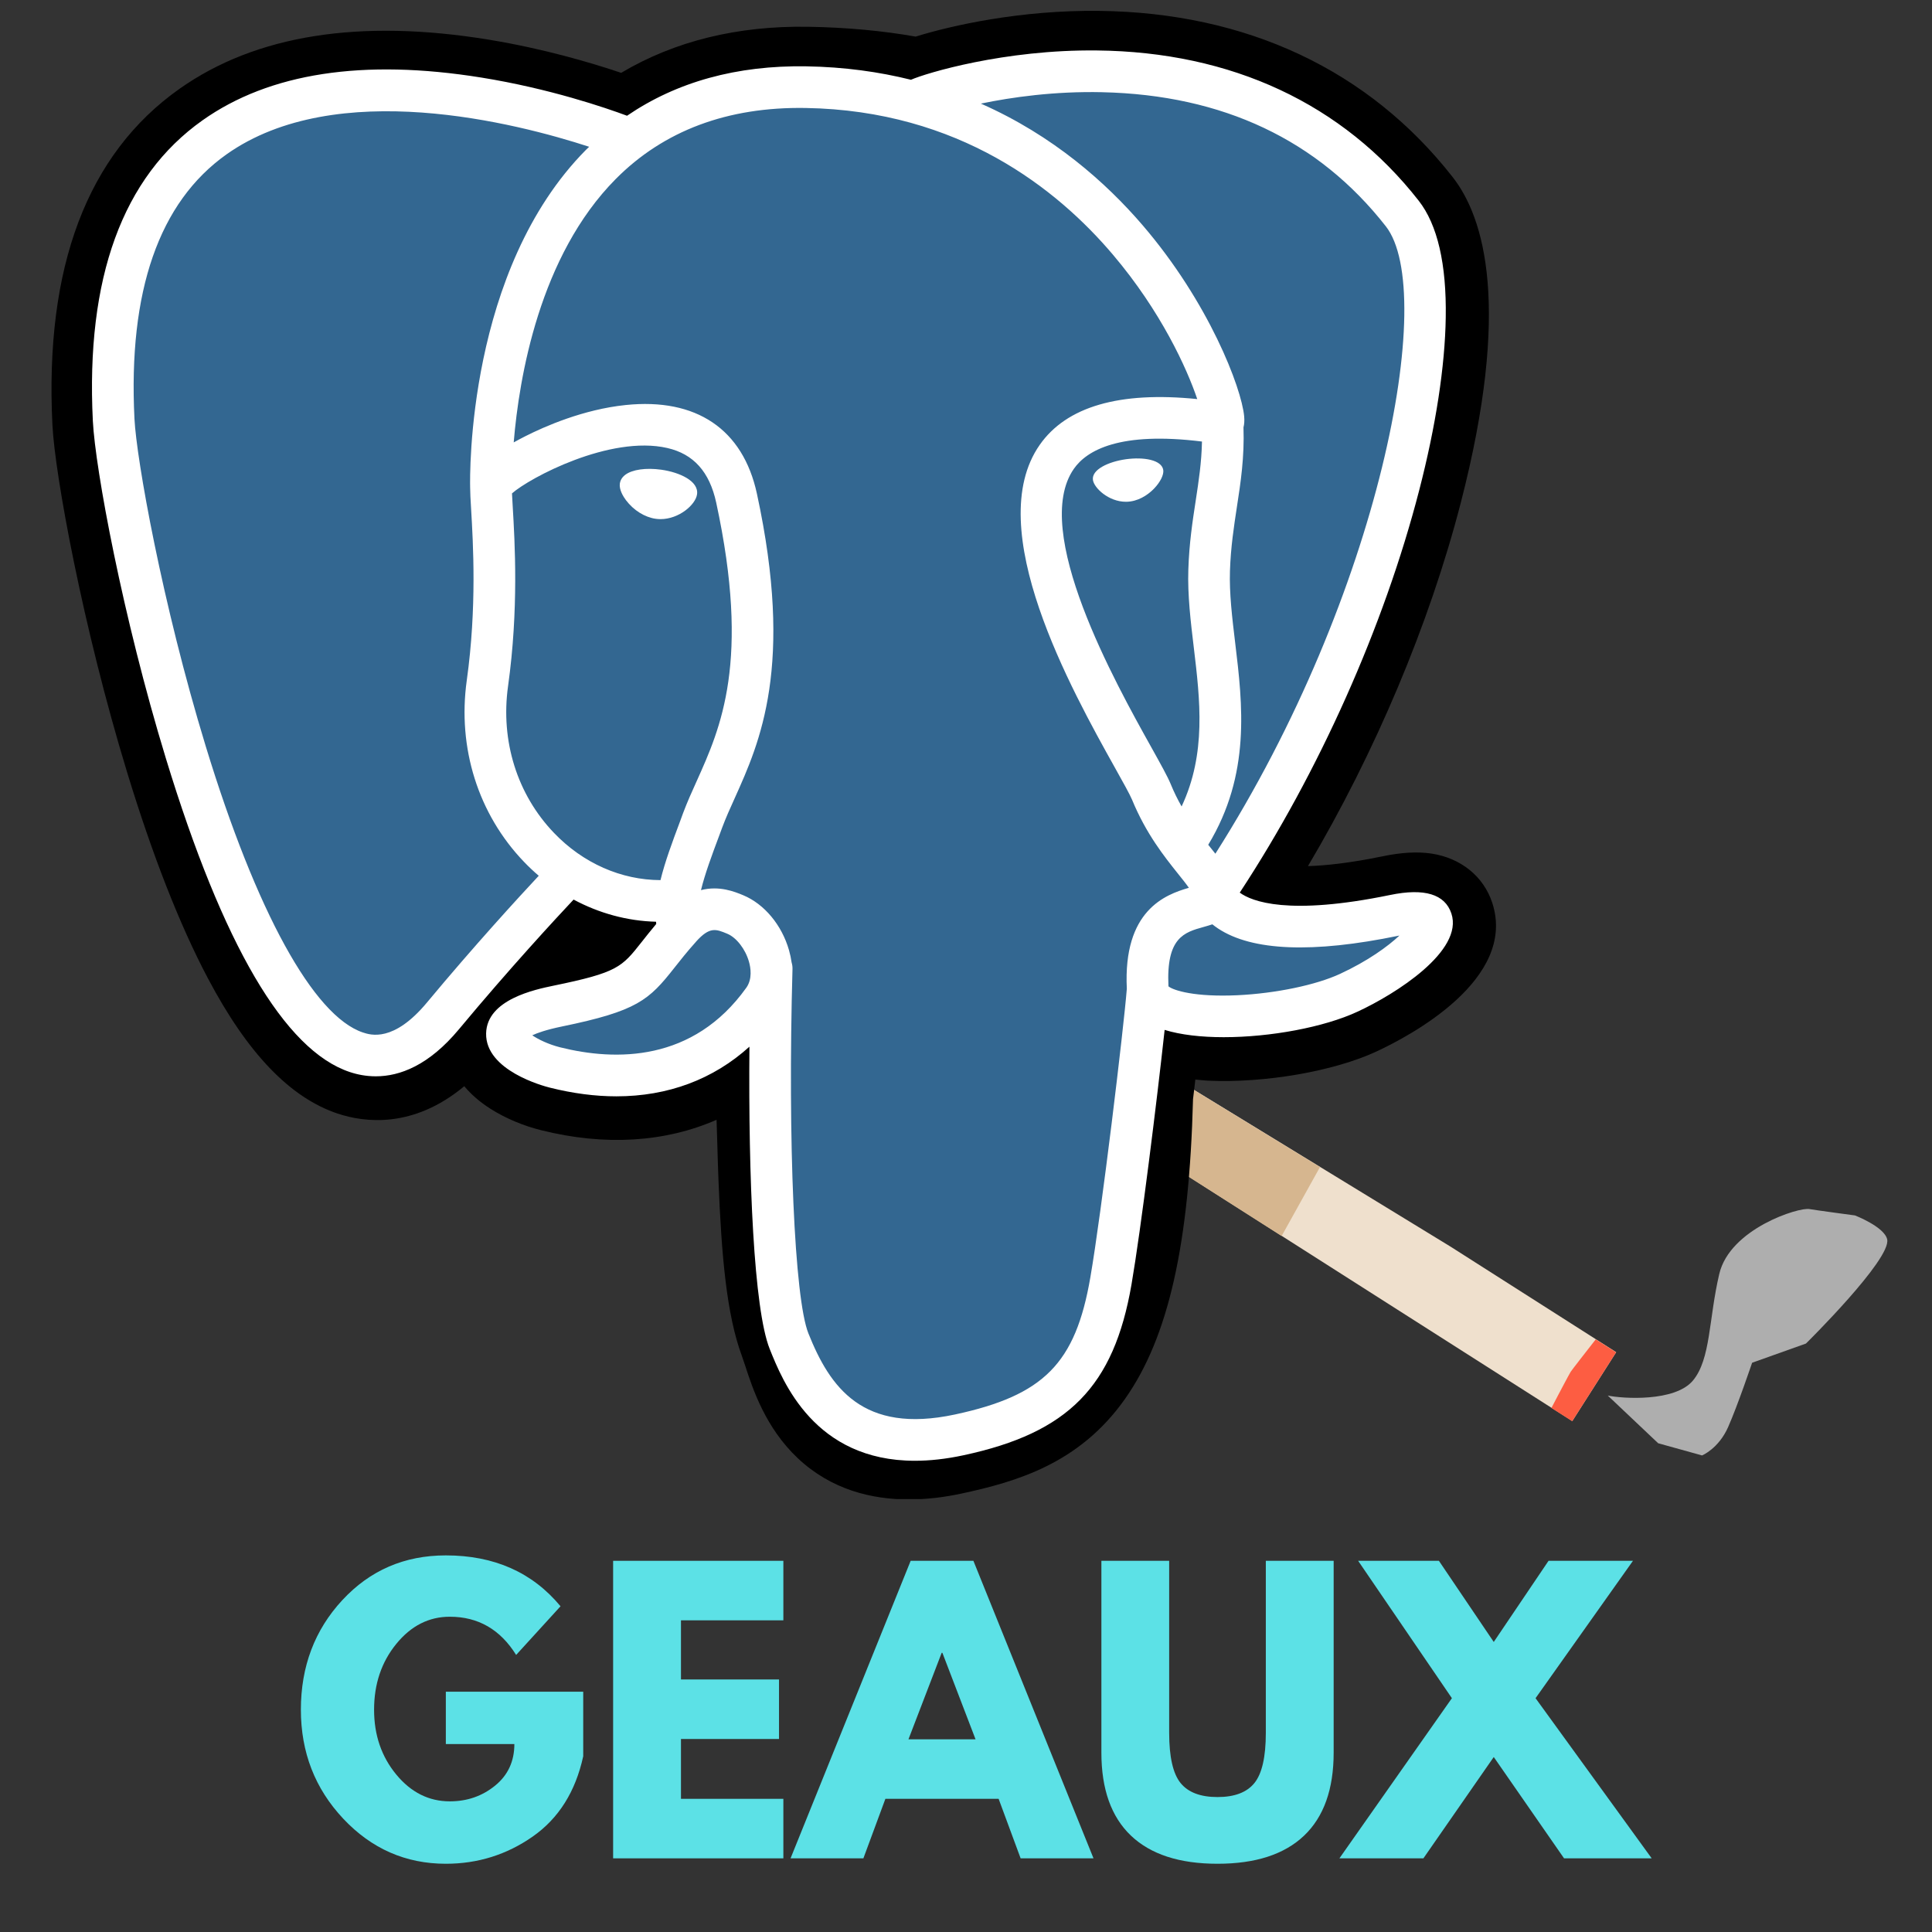 <svg xmlns="http://www.w3.org/2000/svg" xmlns:xlink="http://www.w3.org/1999/xlink" width="750" zoomAndPan="magnify" viewBox="0 0 562.5 562.5" height="750" preserveAspectRatio="xMidYMid meet" version="1.0"><rect x="0" y="0" width="562.5" height="562.5" fill="#333333" stroke="none"/><defs><g/><clipPath id="736aaeaabd"><path d="M 312 303 L 471 303 L 471 414 L 312 414 Z M 312 303 " clip-rule="nonzero"/></clipPath><clipPath id="4888cae56b"><path d="M 364.691 239.859 L 554.438 360.773 L 502.441 442.367 L 312.695 321.449 Z M 364.691 239.859 " clip-rule="nonzero"/></clipPath><clipPath id="f67de3db99"><path d="M 364.691 239.859 L 554.438 360.773 L 502.441 442.367 L 312.695 321.449 Z M 364.691 239.859 " clip-rule="nonzero"/></clipPath><clipPath id="fa6c54569f"><path d="M 364.691 239.859 L 554.438 360.773 L 502.441 442.367 L 312.695 321.449 Z M 364.691 239.859 " clip-rule="nonzero"/></clipPath><clipPath id="86055c3465"><path d="M 312 303 L 385 303 L 385 360 L 312 360 Z M 312 303 " clip-rule="nonzero"/></clipPath><clipPath id="7582bbf344"><path d="M 364.691 239.859 L 554.438 360.773 L 502.441 442.367 L 312.695 321.449 Z M 364.691 239.859 " clip-rule="nonzero"/></clipPath><clipPath id="995f0633a4"><path d="M 364.691 239.859 L 554.438 360.773 L 502.441 442.367 L 312.695 321.449 Z M 364.691 239.859 " clip-rule="nonzero"/></clipPath><clipPath id="7a1f0a9149"><path d="M 364.691 239.859 L 554.438 360.773 L 502.441 442.367 L 312.695 321.449 Z M 364.691 239.859 " clip-rule="nonzero"/></clipPath><clipPath id="306ea7db15"><path d="M 451 389 L 471 389 L 471 414 L 451 414 Z M 451 389 " clip-rule="nonzero"/></clipPath><clipPath id="9c4757c7e0"><path d="M 364.691 239.859 L 554.438 360.773 L 502.441 442.367 L 312.695 321.449 Z M 364.691 239.859 " clip-rule="nonzero"/></clipPath><clipPath id="05e4679fad"><path d="M 364.691 239.859 L 554.438 360.773 L 502.441 442.367 L 312.695 321.449 Z M 364.691 239.859 " clip-rule="nonzero"/></clipPath><clipPath id="65c134146e"><path d="M 364.691 239.859 L 554.438 360.773 L 502.441 442.367 L 312.695 321.449 Z M 364.691 239.859 " clip-rule="nonzero"/></clipPath><clipPath id="dd0854cabc"><path d="M 468 351 L 550 351 L 550 424 L 468 424 Z M 468 351 " clip-rule="nonzero"/></clipPath><clipPath id="dab18499b8"><path d="M 364.691 239.859 L 554.438 360.773 L 502.441 442.367 L 312.695 321.449 Z M 364.691 239.859 " clip-rule="nonzero"/></clipPath><clipPath id="ef2f734920"><path d="M 364.691 239.859 L 554.438 360.773 L 502.441 442.367 L 312.695 321.449 Z M 364.691 239.859 " clip-rule="nonzero"/></clipPath><clipPath id="1853be6654"><path d="M 364.691 239.859 L 554.438 360.773 L 502.441 442.367 L 312.695 321.449 Z M 364.691 239.859 " clip-rule="nonzero"/></clipPath><clipPath id="e16af9f859"><path d="M 14 3 L 436 3 L 436 436.461 L 14 436.461 Z M 14 3 " clip-rule="nonzero"/></clipPath></defs><g clip-path="url(#736aaeaabd)"><g clip-path="url(#4888cae56b)"><g clip-path="url(#f67de3db99)"><g clip-path="url(#fa6c54569f)"><path fill="#efe0cd" d="M 470.523 393.73 L 457.77 413.742 L 367.66 356.316 L 312.766 321.336 L 324.387 303.102 L 422.367 362.984 L 470.551 393.688 Z M 470.523 393.73 " fill-opacity="1" fill-rule="nonzero"/></g></g></g></g><g clip-path="url(#86055c3465)"><g clip-path="url(#7582bbf344)"><g clip-path="url(#995f0633a4)"><g clip-path="url(#7a1f0a9149)"><path fill="#d6b68f" d="M 373.145 359.871 L 367.637 356.359 L 312.742 321.379 L 324.359 303.145 L 384.316 339.781 Z M 373.145 359.871 " fill-opacity="1" fill-rule="nonzero"/></g></g></g></g><g clip-path="url(#306ea7db15)"><g clip-path="url(#9c4757c7e0)"><g clip-path="url(#05e4679fad)"><g clip-path="url(#65c134146e)"><path fill="#fd5d42" d="M 470.523 393.73 L 464.598 389.953 C 462.41 392.746 457.629 398.883 457.312 399.379 C 456.891 400.039 453.566 406.352 453.566 406.352 L 451.695 409.926 L 457.746 413.781 Z M 470.523 393.73 " fill-opacity="1" fill-rule="nonzero"/></g></g></g></g><g clip-path="url(#dd0854cabc)"><g clip-path="url(#dab18499b8)"><g clip-path="url(#ef2f734920)"><g clip-path="url(#1853be6654)"><path fill="#aeaeae" d="M 468.098 406.312 C 472.461 407.23 487.684 408.211 492.898 401.945 C 498.117 395.676 497.457 384.094 500.566 370.902 C 503.672 357.707 523.844 351.379 526.867 352.027 C 527.945 352.25 540.078 353.875 540.078 353.875 C 540.078 353.875 548.633 357.176 549.449 360.836 C 550.73 366.594 525.805 391.172 525.805 391.172 L 510.125 396.762 C 510.125 396.762 505.93 409.199 503.137 415.5 C 500.344 421.801 495.551 423.746 495.551 423.746 L 482.781 420.203 Z M 468.098 406.312 " fill-opacity="1" fill-rule="nonzero"/></g></g></g></g><g clip-path="url(#e16af9f859)"><path fill="#000000" d="M 434.445 262.785 C 431.91 255.129 425.289 249.797 416.727 248.512 C 412.691 247.918 408.066 248.168 402.598 249.301 C 393.062 251.262 385.984 252.02 380.812 252.168 C 400.309 219.262 416.168 181.746 425.289 146.434 C 440.047 89.332 432.156 63.32 422.938 51.555 C 398.562 20.41 362.977 3.68 320.062 3.168 C 297.172 2.887 277.066 7.406 266.594 10.656 C 256.828 8.934 246.32 7.973 235.32 7.797 C 214.668 7.465 196.422 11.965 180.844 21.211 C 172.211 18.293 158.363 14.184 142.371 11.559 C 104.754 5.383 74.438 10.195 52.262 25.855 C 25.41 44.812 12.965 77.754 15.266 123.762 C 15.996 138.371 24.172 182.816 37.043 224.957 C 44.438 249.188 52.328 269.301 60.488 284.758 C 72.059 306.684 84.441 319.59 98.34 324.23 C 106.133 326.816 120.289 328.645 135.176 316.25 C 137.062 318.52 139.582 320.793 142.922 322.898 C 147.164 325.582 152.355 327.77 157.539 329.055 C 176.215 333.73 193.707 332.562 208.625 326.027 C 208.727 328.676 208.789 331.211 208.855 333.402 C 208.957 336.957 209.055 340.43 209.188 343.688 C 210.059 365.695 211.559 382.816 216.004 394.801 C 216.25 395.457 216.582 396.461 216.926 397.516 C 219.133 404.297 222.836 415.656 232.258 424.543 C 242.023 433.746 253.828 436.559 264.633 436.559 C 270.051 436.559 275.223 435.852 279.766 434.883 C 295.938 431.426 314.301 426.141 327.59 407.227 C 340.152 389.352 346.246 362.438 347.348 320 C 347.496 318.801 347.629 317.664 347.762 316.562 C 347.844 315.836 347.926 315.078 348.023 314.324 L 350.988 314.586 L 351.746 314.637 C 368.215 315.395 388.355 311.902 400.723 306.156 C 410.504 301.613 441.824 285.09 434.445 262.785 " fill-opacity="1" fill-rule="nonzero"/></g><path fill="#336791" d="M 406.285 267.113 C 357.312 277.219 353.938 260.645 353.938 260.645 C 405.645 183.938 427.266 86.586 408.609 62.77 C 357.723 -2.23 269.621 28.508 268.156 29.305 L 267.68 29.391 C 258.012 27.383 247.176 26.188 235.008 25.988 C 212.844 25.625 196.047 31.793 183.281 41.465 C 183.281 41.465 26.133 -23.25 33.441 122.852 C 34.996 153.934 78.012 358.027 129.312 296.383 C 148.066 273.848 166.184 254.785 166.184 254.785 C 175.184 260.762 185.949 263.805 197.246 262.719 L 198.121 261.961 C 197.855 264.762 197.973 267.512 198.48 270.754 C 185.258 285.5 189.145 288.102 162.723 293.535 C 135.988 299.047 151.695 308.844 161.949 311.41 C 174.379 314.523 203.145 318.918 222.574 291.723 L 221.801 294.836 C 226.973 298.984 230.609 321.797 230 342.488 C 229.391 363.18 228.98 377.387 233.062 388.48 C 237.148 399.574 241.215 424.531 275.945 417.09 C 304.961 410.883 320.012 394.77 322.105 367.887 C 323.586 348.793 326.945 351.609 327.16 334.539 L 329.844 326.441 C 332.957 300.547 330.34 292.184 348.223 296.07 L 352.57 296.465 C 365.727 297.059 382.953 294.34 393.062 289.648 C 414.832 279.543 427.746 262.688 406.27 267.113 L 406.285 267.113 " fill-opacity="1" fill-rule="nonzero"/><path fill="#ffffff" d="M 192.488 136.75 C 188.074 136.137 184.074 136.707 182.047 138.238 C 180.91 139.098 180.566 140.094 180.465 140.781 C 180.219 142.602 181.488 144.613 182.262 145.648 C 184.484 148.586 187.73 150.605 190.922 151.047 C 191.402 151.113 191.863 151.145 192.309 151.145 C 197.66 151.145 202.516 146.984 202.945 143.914 C 203.488 140.07 197.891 137.504 192.488 136.75 " fill-opacity="1" fill-rule="nonzero"/><path fill="#ffffff" d="M 338.688 136.875 C 338.258 133.859 332.906 133 327.801 133.707 C 322.73 134.418 317.789 136.711 318.203 139.73 C 318.531 142.082 322.781 146.09 327.801 146.09 C 328.23 146.09 328.66 146.062 329.086 146 C 332.43 145.535 334.898 143.41 336.07 142.184 C 337.848 140.312 338.867 138.227 338.688 136.875 " fill-opacity="1" fill-rule="nonzero"/><path fill="#ffffff" d="M 422.574 265.977 C 420.711 260.332 414.703 258.504 404.707 260.578 C 375.062 266.684 364.441 262.453 360.953 259.887 C 384.008 224.793 402.961 182.371 413.188 142.785 C 418.043 124.039 420.711 106.625 420.926 92.434 C 421.172 76.855 418.523 65.41 413.039 58.418 C 390.973 30.227 358.582 15.105 319.371 14.691 C 292.414 14.387 269.641 21.285 265.227 23.223 C 255.938 20.914 245.793 19.492 234.762 19.312 C 214.523 18.984 197.031 23.828 182.559 33.699 C 176.262 31.359 160.004 25.781 140.121 22.578 C 105.75 17.047 78.438 21.238 58.949 35.039 C 35.691 51.512 24.953 80.953 27.031 122.543 C 27.734 136.539 35.711 179.59 48.297 220.809 C 64.867 275.082 82.879 305.797 101.832 312.117 C 104.047 312.859 106.609 313.367 109.426 313.367 C 116.34 313.367 124.816 310.258 133.633 299.656 C 148.281 282.043 161.957 267.277 167 261.91 C 174.449 265.91 182.641 268.148 191.008 268.363 C 191.023 268.594 191.039 268.809 191.055 269.023 C 189.375 271.016 188.008 272.758 186.824 274.258 C 181.027 281.613 179.824 283.145 161.152 286.98 C 155.844 288.086 141.738 290.98 141.531 300.875 C 141.309 311.672 158.203 316.199 160.129 316.676 C 166.84 318.355 173.301 319.195 179.461 319.195 C 194.465 319.195 207.656 314.273 218.195 304.742 C 217.863 343.227 219.477 381.172 224.09 392.727 C 227.875 402.191 237.133 425.301 266.363 425.301 C 270.645 425.301 275.371 424.809 280.559 423.688 C 311.055 417.152 324.293 403.688 329.434 373.977 C 332.168 358.109 336.875 320.184 339.082 299.855 C 343.758 301.301 349.77 301.977 356.273 301.977 C 369.828 301.977 385.473 299.098 395.27 294.535 C 406.305 289.434 426.18 276.875 422.574 265.977 Z M 349.953 128.555 C 349.836 134.559 349.012 140.008 348.141 145.695 C 347.203 151.816 346.23 158.141 345.984 165.82 C 345.734 173.285 346.676 181.055 347.578 188.578 C 349.391 203.754 351.27 219.375 344.023 234.801 C 342.887 232.793 341.801 230.621 340.812 228.199 C 339.906 226.012 337.945 222.504 335.246 217.648 C 324.707 198.77 300.039 154.527 312.668 136.477 C 316.422 131.105 325.973 125.578 349.953 128.555 Z M 320.887 26.848 C 356.027 27.625 383.809 40.762 403.488 65.895 C 418.57 85.172 401.957 172.891 353.855 248.559 C 353.375 247.949 352.898 247.34 352.387 246.715 C 352.191 246.469 351.992 246.203 351.777 245.957 C 364.211 225.43 361.793 205.137 359.617 187.125 C 358.73 179.734 357.891 172.758 358.102 166.207 C 358.332 159.258 359.254 153.301 360.129 147.539 C 361.23 140.441 362.336 133.094 362.039 124.434 C 362.27 123.527 362.352 122.453 362.234 121.18 C 361.445 112.875 351.961 88.02 332.629 65.523 C 322.055 53.219 306.641 39.449 285.578 30.164 C 294.637 28.285 307.02 26.535 320.887 26.844 Z M 124.297 291.898 C 114.578 303.57 107.871 301.332 105.664 300.609 C 91.285 295.801 74.605 265.43 59.898 217.266 C 47.172 175.586 39.734 133.688 39.148 121.934 C 37.289 84.77 46.301 58.871 65.938 44.949 C 97.891 22.301 150.426 35.855 171.535 42.734 C 171.23 43.031 170.914 43.312 170.617 43.617 C 135.973 78.586 136.797 138.332 136.883 141.984 C 136.879 143.395 136.996 145.391 137.16 148.133 C 137.754 158.184 138.863 176.887 135.902 198.074 C 133.148 217.742 139.219 237.02 152.551 250.914 C 153.93 252.359 155.371 253.711 156.859 254.977 C 150.926 261.332 138.027 275.391 124.297 291.898 Z M 161.312 242.516 C 150.566 231.324 145.684 215.719 147.922 199.754 C 151.051 177.367 149.895 157.883 149.273 147.414 C 149.188 145.949 149.109 144.668 149.066 143.652 C 154.125 139.168 177.578 126.609 194.293 130.438 C 201.934 132.188 206.578 137.379 208.52 146.316 C 218.516 192.574 209.84 211.852 202.871 227.355 C 201.422 230.535 200.074 233.562 198.902 236.676 L 198.016 239.094 C 195.727 245.199 193.617 250.863 192.301 256.246 C 180.871 256.211 169.766 251.34 161.312 242.516 Z M 163.066 304.922 C 159.73 304.082 156.73 302.633 154.969 301.43 C 156.441 300.738 159.059 299.801 163.594 298.863 C 185.566 294.352 188.957 291.16 196.352 281.762 C 198.062 279.605 199.973 277.152 202.641 274.188 L 202.641 274.172 C 206.629 269.727 208.438 270.484 211.73 271.852 C 214.398 272.953 217 276.297 218.055 279.98 C 218.551 281.711 219.109 285.02 217.281 287.586 C 201.801 309.234 179.258 308.969 163.066 304.922 Z M 278.016 411.832 C 251.141 417.578 241.621 403.883 235.363 388.211 C 231.312 378.105 229.32 332.492 230.734 282.121 C 230.754 281.465 230.652 280.805 230.473 280.195 C 230.309 279.027 230.062 277.844 229.715 276.641 C 227.625 269.316 222.52 263.191 216.375 260.641 C 213.938 259.637 209.461 257.777 204.09 259.16 C 205.242 254.434 207.219 249.102 209.379 243.34 L 210.281 240.902 C 211.305 238.172 212.57 235.324 213.938 232.328 C 221.234 216.113 231.23 193.91 220.379 143.754 C 216.309 124.965 202.742 115.789 182.172 117.922 C 169.832 119.195 158.547 124.172 152.918 127.023 C 151.707 127.637 150.602 128.227 149.566 128.805 C 151.137 109.875 157.074 74.496 179.273 52.117 C 193.254 38.023 211.863 31.062 234.555 31.438 C 279.25 32.168 307.902 55.098 324.074 74.203 C 338.023 90.664 345.562 107.25 348.578 116.191 C 325.934 113.891 310.52 118.359 302.715 129.52 C 285.723 153.797 312.004 200.922 324.633 223.555 C 326.957 227.703 328.949 231.293 329.59 232.82 C 333.691 242.781 339.027 249.43 342.914 254.305 C 344.098 255.785 345.27 257.234 346.141 258.484 C 339.273 260.461 326.957 265.035 328.074 287.867 C 327.172 299.324 320.73 352.953 317.453 371.914 C 313.141 396.953 303.918 406.27 278.016 411.832 Z M 390.16 283.539 C 383.145 286.797 371.402 289.234 360.254 289.762 C 347.938 290.336 341.66 288.379 340.195 287.176 C 339.504 272.953 344.789 271.457 350.406 269.891 C 351.277 269.645 352.152 269.398 352.977 269.117 C 353.484 269.531 354.062 269.941 354.672 270.352 C 364.566 276.887 382.238 277.594 407.152 272.441 C 407.254 272.426 407.352 272.41 407.434 272.395 C 404.074 275.539 398.328 279.75 390.16 283.539 Z M 390.16 283.539 " fill-opacity="1" fill-rule="nonzero"/><g fill="#5ce1e6" fill-opacity="1"><g transform="translate(85.179, 541.054)"><g><path d="M 84.625 -48.516 L 84.625 -29.719 C 82.383 -19.426 77.484 -11.633 69.922 -6.344 C 62.367 -1.062 53.938 1.578 44.625 1.578 C 32.938 1.578 22.977 -2.797 14.75 -11.547 C 6.531 -20.297 2.422 -30.867 2.422 -43.266 C 2.422 -55.859 6.441 -66.492 14.484 -75.172 C 22.535 -83.859 32.582 -88.203 44.625 -88.203 C 58.695 -88.203 69.828 -83.266 78.016 -73.391 L 65.094 -59.219 C 60.477 -66.633 54.039 -70.344 45.781 -70.344 C 39.688 -70.344 34.488 -67.703 30.188 -62.422 C 25.883 -57.141 23.734 -50.754 23.734 -43.266 C 23.734 -35.91 25.883 -29.625 30.188 -24.406 C 34.488 -19.195 39.688 -16.594 45.781 -16.594 C 50.82 -16.594 55.211 -18.113 58.953 -21.156 C 62.703 -24.195 64.578 -28.238 64.578 -33.281 L 44.625 -33.281 L 44.625 -48.516 Z M 84.625 -48.516 "/></g></g></g><g fill="#5ce1e6" fill-opacity="1"><g transform="translate(172.215, 541.054)"><g><path d="M 55.859 -86.625 L 55.859 -69.297 L 26.047 -69.297 L 26.047 -52.078 L 54.594 -52.078 L 54.594 -34.75 L 26.047 -34.75 L 26.047 -17.328 L 55.859 -17.328 L 55.859 0 L 6.297 0 L 6.297 -86.625 Z M 55.859 -86.625 "/></g></g></g><g fill="#5ce1e6" fill-opacity="1"><g transform="translate(233.108, 541.054)"><g><path d="M 50.297 -86.625 L 85.266 0 L 64.047 0 L 57.641 -17.328 L 24.672 -17.328 L 18.266 0 L -2.938 0 L 32.031 -86.625 Z M 50.922 -34.656 L 41.266 -59.844 L 41.062 -59.844 L 31.391 -34.656 Z M 50.922 -34.656 "/></g></g></g><g fill="#5ce1e6" fill-opacity="1"><g transform="translate(315.419, 541.054)"><g><path d="M 72.875 -86.625 L 72.875 -30.766 C 72.875 -20.129 70.004 -12.078 64.266 -6.609 C 58.523 -1.148 50.125 1.578 39.062 1.578 C 28 1.578 19.598 -1.148 13.859 -6.609 C 8.117 -12.078 5.25 -20.129 5.25 -30.766 L 5.25 -86.625 L 24.984 -86.625 L 24.984 -36.547 C 24.984 -29.547 26.086 -24.676 28.297 -21.938 C 30.504 -19.207 34.094 -17.844 39.062 -17.844 C 44.031 -17.844 47.613 -19.207 49.812 -21.938 C 52.02 -24.676 53.125 -29.547 53.125 -36.547 L 53.125 -86.625 Z M 72.875 -86.625 "/></g></g></g><g fill="#5ce1e6" fill-opacity="1"><g transform="translate(393.53, 541.054)"><g><path d="M 87.359 0 L 61.844 0 L 41.375 -29.5 L 20.891 0 L -3.562 0 L 29.188 -46.625 L 1.891 -86.625 L 25.406 -86.625 L 41.375 -63 L 57.328 -86.625 L 81.906 -86.625 L 53.547 -46.625 Z M 87.359 0 "/></g></g></g></svg>
